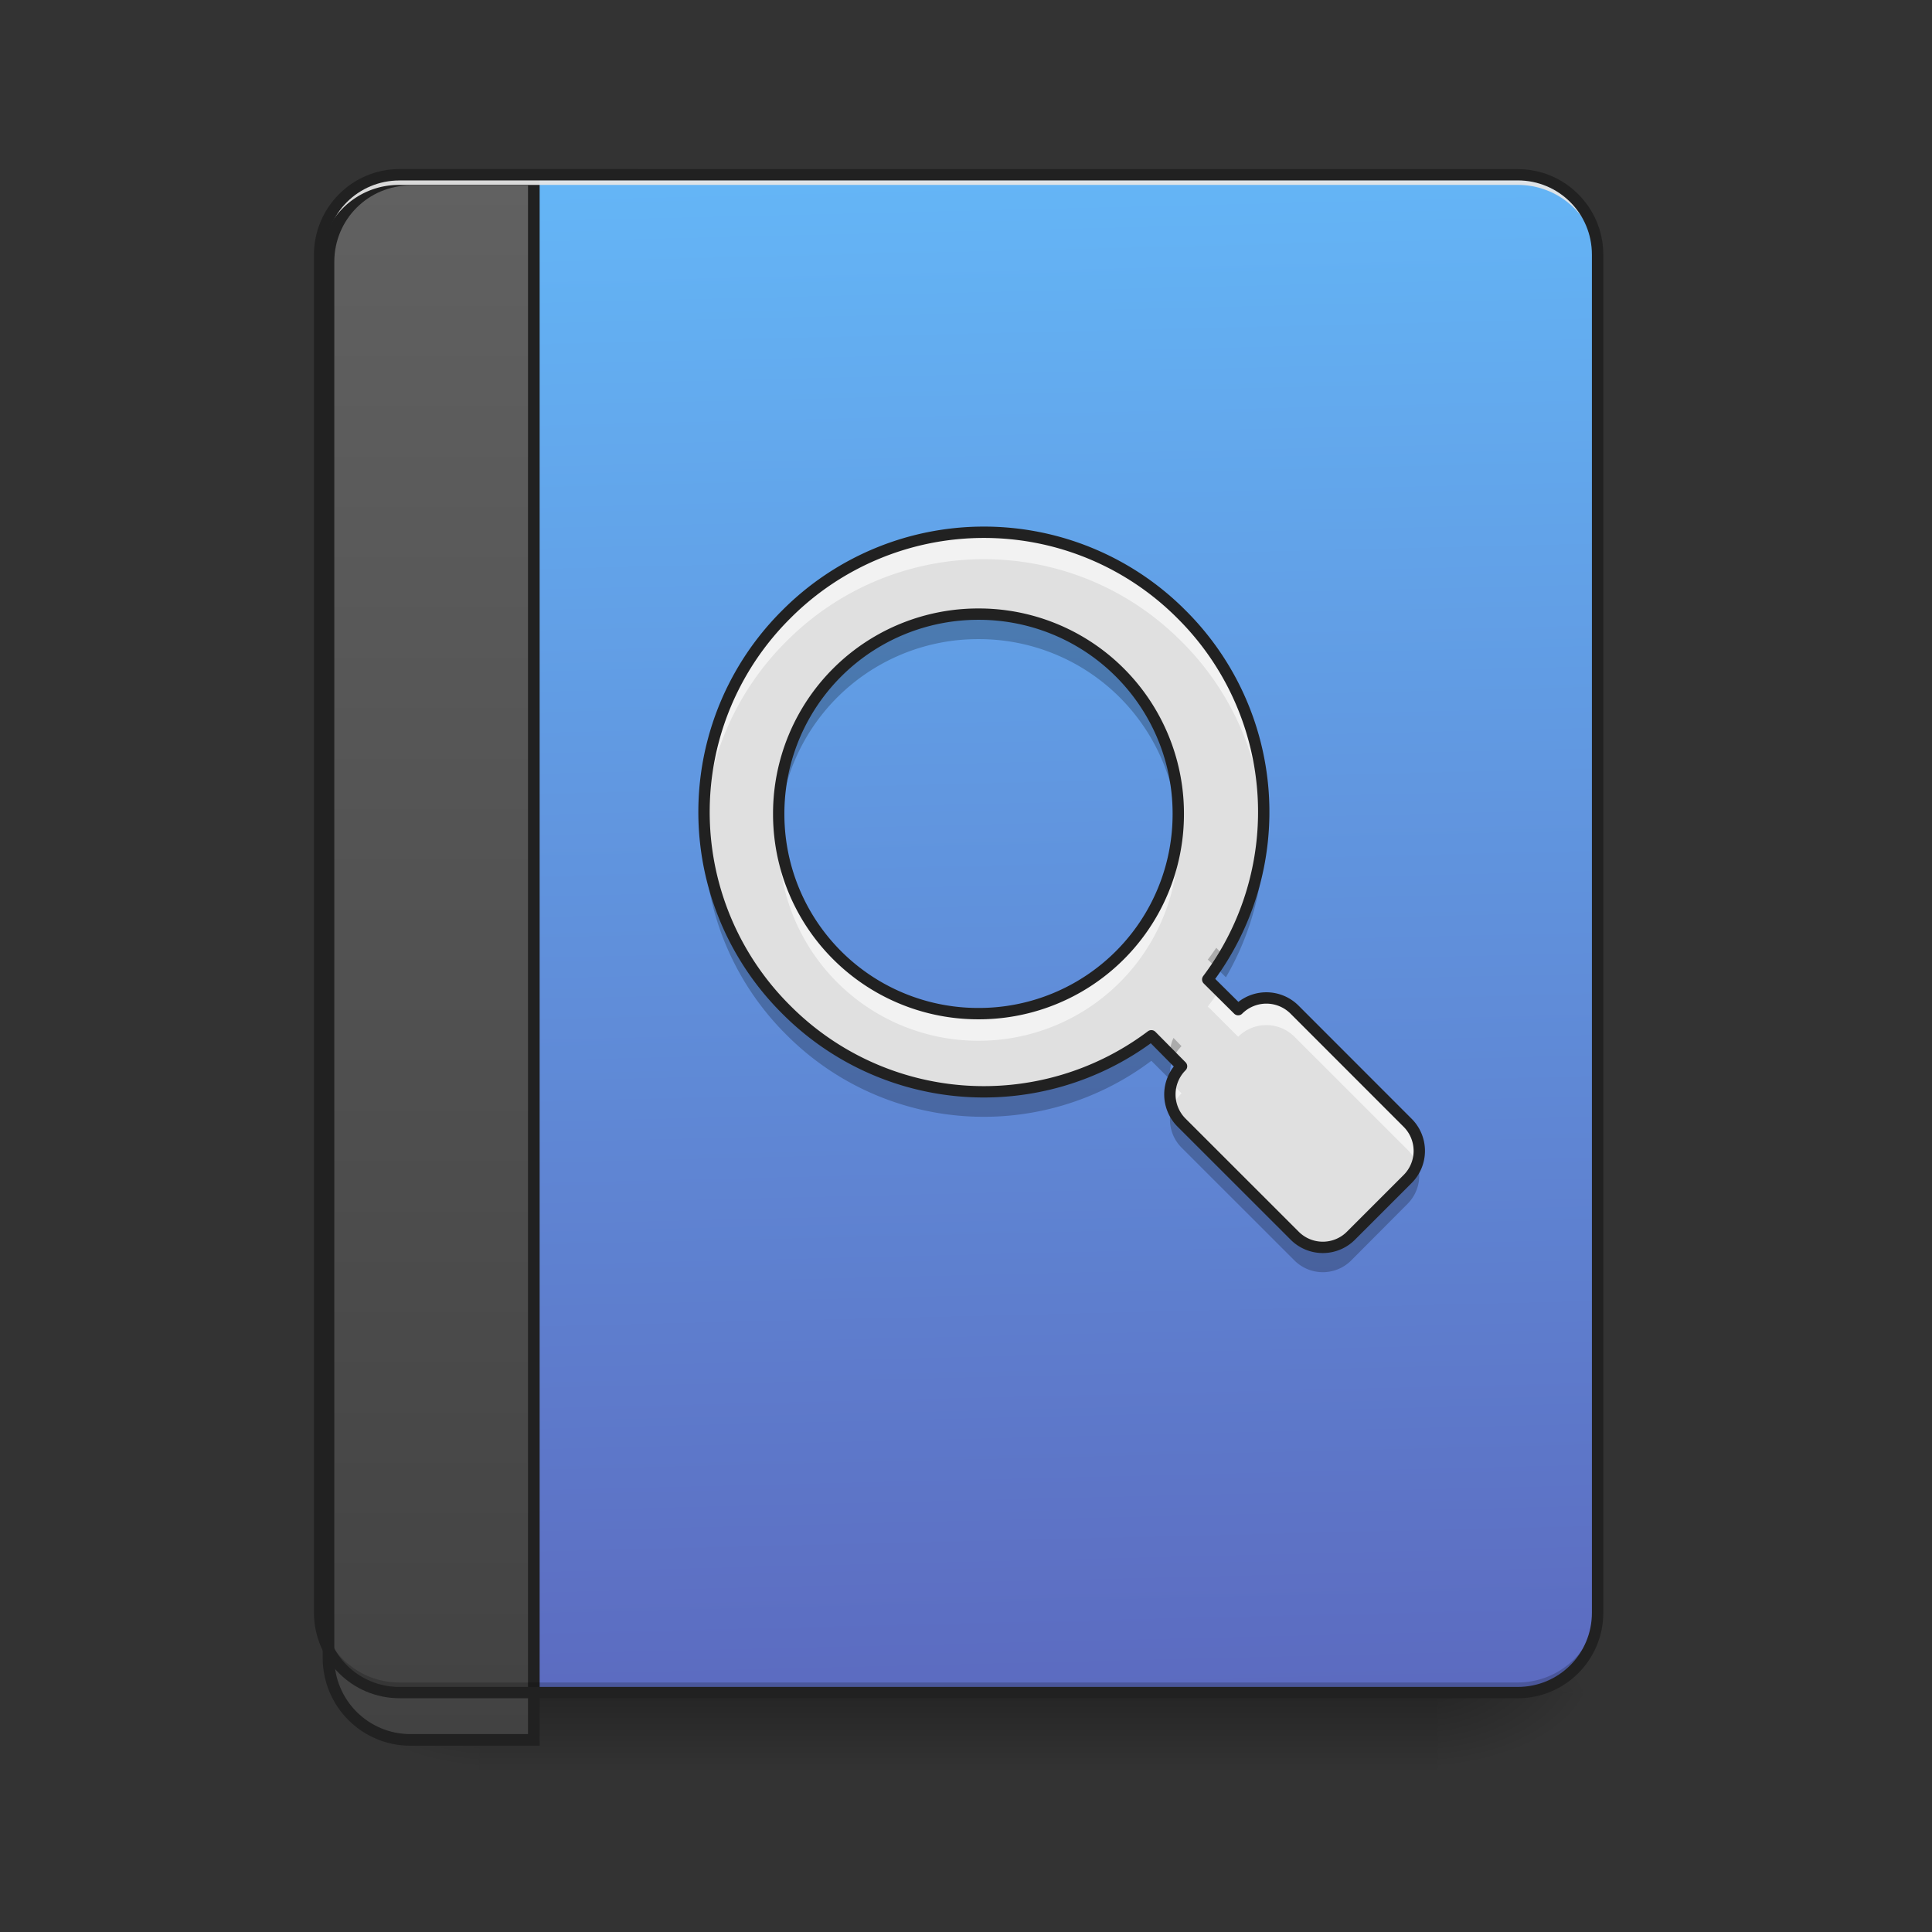 <svg height="32pt" viewBox="0 0 32 32" width="32pt" xmlns="http://www.w3.org/2000/svg" xmlns:xlink="http://www.w3.org/1999/xlink"><rect x="0" y="0" width="32" height="32" fill="#333333" stroke="none"/><linearGradient id="a" gradientUnits="userSpaceOnUse" x1="15.875" x2="15.875" y1="28.033" y2="29.356"><stop offset="0" stop-opacity=".275"/><stop offset="1" stop-opacity="0"/></linearGradient><linearGradient id="b"><stop offset="0" stop-opacity=".314"/><stop offset=".222" stop-opacity=".275"/><stop offset="1" stop-opacity="0"/></linearGradient><radialGradient id="c" cx="450.909" cy="189.579" gradientTransform="matrix(0 -.078 -.141 0 50.146 63.595)" gradientUnits="userSpaceOnUse" r="21.167" xlink:href="#b"/><radialGradient id="d" cx="450.909" cy="189.579" gradientTransform="matrix(0 .078 .141 0 -18.393 -7.527)" gradientUnits="userSpaceOnUse" r="21.167" xlink:href="#b"/><radialGradient id="e" cx="450.909" cy="189.579" gradientTransform="matrix(0 -.078 .141 0 -18.393 63.595)" gradientUnits="userSpaceOnUse" r="21.167" xlink:href="#b"/><radialGradient id="f" cx="450.909" cy="189.579" gradientTransform="matrix(0 .078 -.141 0 50.146 -7.527)" gradientUnits="userSpaceOnUse" r="21.167" xlink:href="#b"/><linearGradient id="g" gradientTransform="matrix(.075 0 0 .217 -5.854 33.641)" gradientUnits="userSpaceOnUse" x1="306.917" x2="305.955" y1="-25.792" y2="-141.415"><stop offset="0" stop-color="#5c6bc0"/><stop offset="1" stop-color="#64b5f6"/></linearGradient><linearGradient id="h" gradientTransform="matrix(4.556 0 0 13.146 -353.973 2034.18)" gradientUnits="userSpaceOnUse" x1="165.485" x2="165.485" y1="-25.792" y2="-141.415"><stop offset="0" stop-color="#424242"/><stop offset="1" stop-color="#616161"/></linearGradient><path d="m7.938 28.035h15.878v1.32h-15.878zm0 0" fill="url(#a)"/><path d="m23.816 28.035h2.645v-1.324h-2.645zm0 0" fill="url(#c)"/><path d="m7.938 28.035h-2.645v1.32h2.644zm0 0" fill="url(#d)"/><path d="m7.938 28.035h-2.645v-1.324h2.644zm0 0" fill="url(#e)"/><path d="m23.816 28.035h2.645v1.32h-2.645zm0 0" fill="url(#f)"/><path d="m6.613 2.895h18.524c.73 0 1.324.593 1.324 1.324v22.491c0 .73-.594 1.324-1.324 1.324h-18.524c-.73 0-1.32-.594-1.32-1.324v-22.491c0-.73.59-1.324 1.32-1.324zm0 0" fill="url(#g)"/><path d="m399.883 175.023c-44.169 0-79.835 35.666-79.835 80.07v1360.028c0 44.406 35.666 80.072 79.835 80.072h120.225v-1520.17zm0 0" fill="url(#h)" stroke="#212121" stroke-linecap="round" stroke-width="11.339" transform="matrix(.017 0 -0 .017 0 0)"/><path d="m6.613 28.035c-.73 0-1.32-.59-1.32-1.324v-.164c0 .73.59 1.32 1.32 1.32h18.524a1.32 1.32 0 0 0 1.324-1.32v.164a1.32 1.32 0 0 1 -1.324 1.324zm0 0" fill-opacity=".196"/><path d="m6.613 2.895c-.73 0-1.32.59-1.32 1.324v.164c0-.73.59-1.324 1.32-1.32h18.524a1.317 1.317 0 0 1 1.324 1.32v-.164a1.32 1.32 0 0 0 -1.324-1.324zm0 0" fill="#e6e6e6" fill-opacity=".937"/><path d="m6.617 2.8c-.785 0-1.417.639-1.417 1.42v22.49c0 .785.633 1.418 1.418 1.418h18.52c.785 0 1.418-.633 1.418-1.418v-22.491c0-.782-.633-1.418-1.418-1.418zm0 .188h18.52c.683 0 1.23.547 1.23 1.23v22.493c0 .684-.547 1.23-1.23 1.23h-18.52c-.683 0-1.23-.546-1.23-1.23v-22.492c0-.684.547-1.23 1.23-1.23zm0 0" fill="#212121"/><path d="m16.297 8.816a4.615 4.615 0 0 0 -3.274 1.36 4.614 4.614 0 0 0 0 6.547 4.614 4.614 0 0 0 6.047.433l.035.035.465.47a.66.66 0 0 0 0 .933l1.871 1.87a.658.658 0 0 0 .938 0l.933-.933a.658.658 0 0 0 0-.937l-1.87-1.871a.66.66 0 0 0 -.934 0l-.469-.465-.035-.035a4.614 4.614 0 0 0 -.434-6.047 4.615 4.615 0 0 0 -3.273-1.36zm-.09 1.356a3.303 3.303 0 0 1 3.309 3.308 3.303 3.303 0 0 1 -3.309 3.31 3.303 3.303 0 0 1 -3.309-3.31 3.303 3.303 0 0 1 3.309-3.308zm0 0" fill="#e0e0e0"/><path d="m16.297 8.816a4.615 4.615 0 0 0 -3.274 1.36 4.612 4.612 0 0 0 -1.355 3.5 4.607 4.607 0 0 1 1.355-3.051 4.603 4.603 0 0 1 3.274-1.363c1.183 0 2.367.453 3.273 1.363a4.605 4.605 0 0 1 1.356 3.047 4.604 4.604 0 0 0 -1.356-3.496 4.615 4.615 0 0 0 -3.273-1.36zm-3.39 4.887a3.303 3.303 0 0 0 3.3 3.535 3.303 3.303 0 0 0 3.3-3.535 3.299 3.299 0 0 1 -3.3 3.086 3.301 3.301 0 0 1 -3.3-3.086zm7.284 2.703c-.058.09-.12.18-.187.266a.253.253 0 0 0 .035.031l.469.469a.66.66 0 0 1 .933 0l1.872 1.871a.63.63 0 0 1 .156.242.658.658 0 0 0 -.157-.691l-1.87-1.871a.66.66 0 0 0 -.934 0zm-.789 1.535a.642.642 0 0 0 .016.41.636.636 0 0 1 .152-.242zm0 0" fill="#fff" fill-opacity=".588"/><path d="m16.207 10.254a3.299 3.299 0 0 0 -3.285 2.937 3.846 3.846 0 0 1 -.02-.21c0 .054-.004.113-.004.167 0 .125.008.25.024.372a3.296 3.296 0 0 1 3.285-2.934 3.296 3.296 0 0 1 3.285 2.934c.016-.122.024-.247.024-.372 0-.054-.004-.113-.004-.168-.004.07-.012.141-.02.211a3.299 3.299 0 0 0 -3.285-2.937zm-4.539 3.441a4.608 4.608 0 0 0 1.355 3.442 4.614 4.614 0 0 0 6.047.433l.035.035.278.278a.655.655 0 0 1 .187-.555l-.133-.137c-.054.114-.07.239-.054.364l-.278-.282-.035-.035a4.614 4.614 0 0 1 -6.047-.433 4.593 4.593 0 0 1 -1.355-3.11zm9.262.004a4.617 4.617 0 0 1 -.625 2.16l-.16-.16c-.047.067-.09.13-.141.196.012.007.023.02.035.03l.266.262a4.623 4.623 0 0 0 .625-2.488zm-1.532 4.676c-.054.219 0 .46.172.633l1.871 1.87a.665.665 0 0 0 .938 0l.933-.937a.666.666 0 0 0 .176-.632.652.652 0 0 1 -.175.304l-.934.934a.658.658 0 0 1 -.938 0l-1.87-1.871a.652.652 0 0 1 -.173-.301zm0 0" fill-opacity=".235"/><path d="m16.297 8.816a4.615 4.615 0 0 0 -3.274 1.36 4.614 4.614 0 0 0 0 6.547 4.614 4.614 0 0 0 6.047.433l.035.035.465.47a.66.66 0 0 0 0 .933l1.871 1.87a.658.658 0 0 0 .938 0l.933-.933a.658.658 0 0 0 0-.937l-1.87-1.871a.66.66 0 0 0 -.934 0l-.469-.465-.035-.035a4.614 4.614 0 0 0 -.434-6.047 4.615 4.615 0 0 0 -3.273-1.36zm-.09 1.356a3.303 3.303 0 0 1 3.309 3.308 3.303 3.303 0 0 1 -3.309 3.309 3.303 3.303 0 0 1 -3.309-3.309 3.303 3.303 0 0 1 3.309-3.308zm0 0" fill="none" stroke="#212121" stroke-linecap="round" stroke-linejoin="round" stroke-width=".188"/></svg>